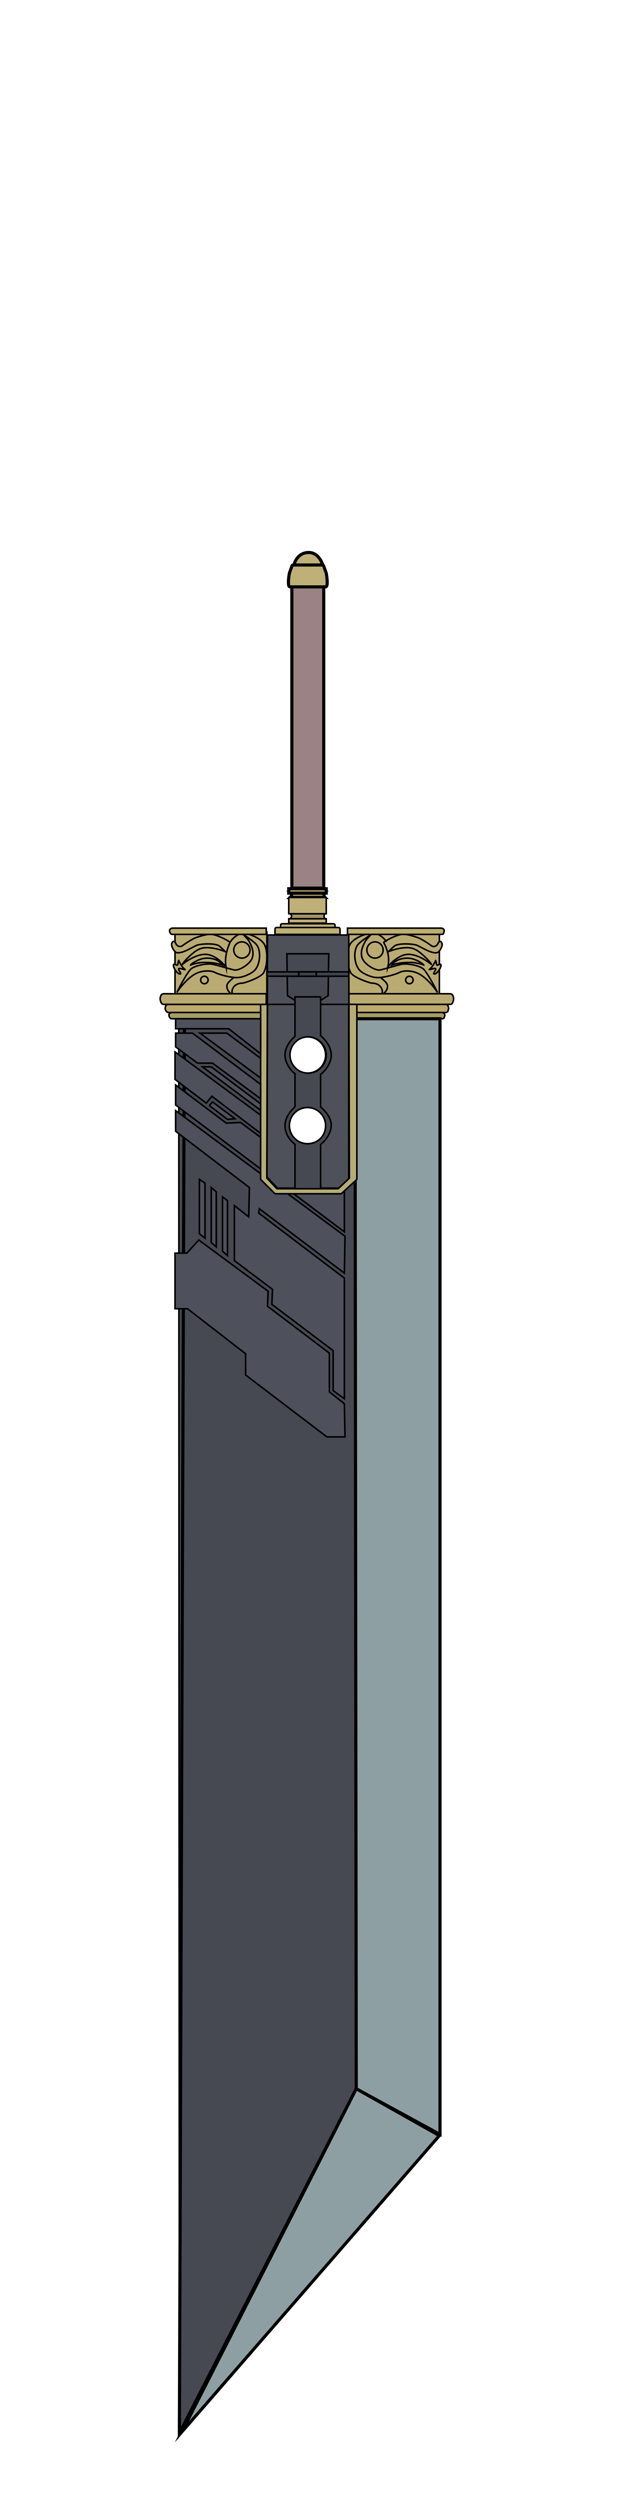 <?xml version="1.0" encoding="utf-8"?>
<!-- Generator: Adobe Illustrator 19.0.0, SVG Export Plug-In . SVG Version: 6.00 Build 0)  -->
<svg version="1.1" id="Layer_1" xmlns="http://www.w3.org/2000/svg" xmlns:xlink="http://www.w3.org/1999/xlink" x="0px" y="0px"
	 viewBox="0 0 100 400" style="enable-background:new 0 0 100 400;" xml:space="preserve">
<style type="text/css">
	.st0{fill:#464952;stroke:#000000;stroke-width:0.25;stroke-miterlimit:10;}
	.st1{fill:#464952;stroke:#000000;stroke-width:0.5;stroke-miterlimit:10;}
	.st2{fill:#4E505C;stroke:#000000;stroke-width:0.25;stroke-miterlimit:10;}
	.st3{fill:#BFB077;stroke:#000000;stroke-width:0.5;stroke-miterlimit:10;}
	.st4{fill:#9B8285;stroke:#000000;stroke-width:0.5;stroke-miterlimit:10;}
	.st5{fill:#BFB077;stroke:#000000;stroke-width:0.25;stroke-miterlimit:10;}
	.st6{fill:#A59469;stroke:#000000;stroke-width:0.5;stroke-miterlimit:10;}
	.st7{fill:#A59469;stroke:#000000;stroke-width:0.25;stroke-miterlimit:10;}
	.st8{fill:#BEAA6D;stroke:#000000;stroke-width:0.25;stroke-miterlimit:10;}
	.st9{fill:#A69D62;stroke:#000000;stroke-width:0.25;stroke-miterlimit:10;}
	.st10{fill:#BAAB72;stroke:#000000;stroke-width:0.25;stroke-miterlimit:10;}
	.st11{fill:none;stroke:#000000;stroke-width:0.25;stroke-miterlimit:10;}
	.st12{fill:#BDAF70;stroke:#000000;stroke-width:0.25;stroke-miterlimit:10;}
	.st13{fill:#8D9FA3;stroke:#000000;stroke-width:0.5;stroke-miterlimit:10;}
	.st14{fill:#B6AD76;stroke:#000000;stroke-width:0.25;stroke-miterlimit:10;}
	.st15{fill:#4E515A;stroke:#000000;stroke-width:0.25;stroke-miterlimit:10;}
	.st16{fill:#40424E;stroke:#000000;stroke-width:0.25;stroke-miterlimit:10;}
	.st17{fill:#3E4148;stroke:#000000;stroke-width:0.25;stroke-miterlimit:10;}
</style>
<polygon id="XMLID_91_" class="st0" points="28.7,389.2 28.6,164.6 29.8,164.6 "/>
<polygon id="XMLID_68_" class="st1" points="57,334.2 28.7,389.3 29.5,163 43.7,163 44,183.7 57,183.8 "/>
<polygon id="XMLID_94_" class="st2" points="33,176.5 28,172.7 28,168.3 42.2,178.8 42.3,181.8 33.9,175.4 "/>
<polygon id="XMLID_110_" class="st2" points="55.1,197.1 28.1,176.8 28.1,173.6 36.2,179.7 38.5,179.6 51.8,189.5 55.1,189.5 "/>
<polygon id="XMLID_119_" class="st2" points="39.9,190 28.1,181 28.1,177.7 55.2,197.8 55.1,203.7 41.5,193.4 41.4,194.1 
	55.1,204.5 55.1,223.8 53.3,222.5 53.3,216.1 43.5,208.7 43.6,206.3 37.5,201.7 37.5,192.9 39.8,194.7 "/>
<polygon id="XMLID_95_" class="st2" points="43.3,177.8 43.1,178.7 32.4,170.7 33.8,170.7 "/>
<polygon id="XMLID_151_" class="st2" points="37.6,179 36.4,179.1 33.5,176.9 34,176.3 "/>
<polygon id="XMLID_150_" class="st2" points="45.8,172.4 42.8,173.3 32,165.3 36.3,165.3 "/>
<path id="XMLID_3_" class="st3" d="M46.9,90.9h4.9c0,0-0.5-2.5-2.4-2.5C47.2,88.4,46.9,90.9,46.9,90.9z"/>
<rect id="XMLID_2_" x="46.7" y="93.6" class="st4" width="5.1" height="48.5"/>
<path id="XMLID_4_" class="st3" d="M51.6,90.4c0.1,0,0.2,0.1,0.2,0.2l0.4,1.1c0,0,0.4,2.2-0.1,2.2c-0.4,0-5.2,0-5.7,0
	c-0.5,0-0.1-2.2-0.1-2.2l0.4-1.1c0-0.1,0.1-0.2,0.2-0.2H51.6z"/>
<rect id="XMLID_5_" x="46.2" y="147" class="st5" width="6" height="0.7"/>
<path id="XMLID_11_" class="st6" d="M52,143.6h-5.6l0.1-0.1c0.2-0.2,0.2-0.5,0-0.6l-0.1-0.1H52l0,0C51.8,143,51.8,143.4,52,143.6
	L52,143.6z"/>
<rect id="XMLID_26_" x="46.2" y="142.2" class="st3" width="6" height="0.7"/>
<path id="XMLID_9_" class="st5" d="M53.6,148.6l-8.7,0v-0.6c0-0.1,0.1-0.2,0.3-0.2h8.1c0.2,0,0.3,0.1,0.3,0.2V148.6z"/>
<path id="XMLID_10_" class="st7" d="M52,147h-5.6l0.1-0.1c0.2-0.2,0.2-0.5,0-0.6l-0.1-0.1H52l0,0C51.8,146.4,51.8,146.8,52,147
	L52,147z"/>
<path id="XMLID_8_" class="st5" d="M54.5,149.5l-10.5,0v-0.8c0-0.2,0.1-0.3,0.3-0.3h9.8c0.2,0,0.3,0.1,0.3,0.3V149.5z"/>
<rect id="XMLID_6_" x="46.2" y="143.6" class="st5" width="6" height="2.6"/>
<path id="XMLID_53_" class="st8" d="M27,162h15.7v-1.3H26.9c-0.2,0-0.3,0.1-0.4,0.3l0,0c-0.1,0.2-0.1,0.5,0,0.6l0,0
	C26.6,161.9,26.8,162,27,162z"/>
<path id="XMLID_54_" class="st9" d="M27.5,163h15.1V162H27.5c-0.2,0-0.3,0.1-0.4,0.2l0,0c-0.1,0.1-0.1,0.3,0,0.5l0,0
	C27.2,162.9,27.3,163,27.5,163z"/>
<path id="XMLID_128_" class="st8" d="M71.3,162H55.6v-1.3h15.7c0.2,0,0.3,0.1,0.4,0.3l0,0c0.1,0.2,0.1,0.5,0,0.6l0,0
	C71.7,161.9,71.5,162,71.3,162z"/>
<path id="XMLID_122_" class="st9" d="M70.8,163H55.6V162h15.1c0.2,0,0.3,0.1,0.4,0.2l0,0c0.1,0.1,0.1,0.3,0,0.5l0,0
	C71.1,162.9,70.9,163,70.8,163z"/>
<rect id="XMLID_118_" x="55.6" y="149.1" class="st10" width="14.7" height="10"/>
<path id="XMLID_117_" class="st11" d="M59.5,149.5c-0.3-0.4-2.8,0.4-3.5,1.6c-0.5,0.9-0.6,3.1,0.1,4.5c0.4,0.8,3.1,1.7,3.4,1.7
	c1.3,0,1.9,1,1.6,1.8c0.3,0,1.2-0.9,0.8-1.7c-0.3-0.5-1.3-1.2-1.3-1.2"/>
<path id="XMLID_116_" class="st10" d="M59.4,149.5c0,0-1.7,1.1-2.1,1.6c-0.8,0.9-0.7,3.2,0.3,4.2c0.5,0.5,1.9,1.1,2.6,1.1
	c0.9,0.1,2.9-0.4,3.7-0.8c0.7-0.4,2.2-0.3,3.1,0.2c1.2,0.6,2.5,2.2,3,3c0,0-1.5-3.1-2.3-3.8c-0.8-0.6-2.7-0.9-3.5-0.7
	c-0.9,0.2-2.5,0.7-3.4,0.9c-0.8,0.1-2.2-0.8-2.7-1.6c-0.6-1-0.1-2.2,0.3-2.9C58.5,150.4,59.4,149.5,59.4,149.5z"/>
<circle id="XMLID_115_" class="st11" cx="60" cy="152" r="1.3"/>
<circle id="XMLID_114_" class="st11" cx="65.5" cy="156.8" r="0.6"/>
<path id="XMLID_113_" class="st10" d="M61.4,150.8c-0.1-0.1,1.9-1.2,2.9-1.3c0.7-0.1,1.9,0.3,2.5,0.5c0.6,0.2,1.8,1,2.2,1.3
	c0.4,0.3,0.9,0.1,1.1-0.4c0.1-0.2,0.4-0.5,0.6,0c0.2,0.4-0.3,1.3-0.7,1.5c-0.9,0.3-2.6-0.9-3.4-1.2c-0.8-0.2-2.6-0.3-3.4,0.1
	c-0.3,0.2-1.1,1-1.1,1c-0.1,0,2.8-1.2,4.3-0.4c1.1,0.5,2.8,2.4,2.6,2.4c-0.7-0.6-2.4-1.7-3.8-1.6c-1.6,0.1-3.2,1.9-3.2,2.2
	C62.4,153.6,62.1,152.1,61.4,150.8z"/>
<path id="XMLID_112_" class="st11" d="M67.8,154.4c0-0.1-1.3-1.1-2.6-1.1c-1.9,0-2.5,1.1-2.5,1.1s1.1-0.4,2.5-0.4
	C66.6,153.9,67.8,154.4,67.8,154.4z"/>
<path id="XMLID_111_" class="st11" d="M60.2,149.5c0-0.3,1.4,0.6,1.6,1.2"/>
<path id="XMLID_93_" class="st10" d="M72.1,160.7H55.6v-1.7h16.4c0.2,0,0.4,0.1,0.5,0.4l0,0c0.1,0.2,0.1,0.6,0,0.8l0,0
	C72.4,160.6,72.2,160.7,72.1,160.7z"/>
<path id="XMLID_92_" class="st10" d="M69.7,153.7c0,0-0.5,1.1-1,1.4c-0.2,0.2,0.9-0.3,1-0.1c0.1,0.2-0.4,0.7-0.3,0.8
	c0.4,0.3,1.4-1.2,1.1-1.5c-0.1-0.1-0.5,0.2-0.6,0.1C69.8,154.3,69.8,153.8,69.7,153.7z"/>
<path id="XMLID_82_" class="st12" d="M70.6,149.5h-15v-1h15c0.2,0,0.3,0.1,0.4,0.2l0,0c0.1,0.1,0.1,0.3,0,0.5l0,0
	C71,149.5,70.8,149.5,70.6,149.5z"/>
<polygon id="XMLID_83_" class="st13" points="57,334.2 70.4,341.5 70.4,163 56.8,163 "/>
<path id="XMLID_51_" class="st14" d="M41.7,160.7v28l2.3,2.3h10.6l2.5-2.3v-28H41.7z M49.2,183c-1.6,0-2.9-1.3-2.9-2.9
	c0-1.6,1.3-2.9,2.9-2.9s2.9,1.3,2.9,2.9C52.1,181.8,50.8,183,49.2,183z M49.2,171.7c-1.6,0-2.9-1.3-2.9-2.9c0-1.6,1.3-2.9,2.9-2.9
	s2.9,1.3,2.9,2.9C52.1,170.4,50.8,171.7,49.2,171.7z"/>
<path id="XMLID_72_" class="st15" d="M55.8,149.6h-13l-0.1,38.7l1.7,1.8h9.8l1.7-1.6L55.8,149.6z M49.2,183c-1.6,0-2.9-1.3-2.9-2.9
	c0-1.6,1.3-2.9,2.9-2.9s2.9,1.3,2.9,2.9C52.1,181.8,50.8,183,49.2,183z M49.2,171.7c-1.6,0-2.9-1.3-2.9-2.9c0-1.6,1.3-2.9,2.9-2.9
	s2.9,1.3,2.9,2.9C52.1,170.4,50.8,171.7,49.2,171.7z"/>
<polygon id="XMLID_43_" class="st0" points="51.4,160 47.1,160 46,159.3 45.9,152.6 52.6,152.6 52.5,159.3 "/>
<rect id="XMLID_44_" x="42.7" y="155.5" class="st16" width="13.1" height="0.7"/>
<rect id="XMLID_45_" x="47.8" y="155.5" class="st17" width="2.8" height="0.7"/>
<polygon id="XMLID_66_" class="st11" points="54.1,190.2 44.3,190.2 42.7,188.5 42.8,160.7 55.8,160.7 55.8,188.6 "/>
<path id="XMLID_69_" class="st0" d="M51.3,177.1v-5.2c0.8-0.6,1.7-1.8,1.7-3.1s-0.9-2.4-1.7-3.1v-6.2h-4.1v6.3
	c-0.8,0.7-1.6,1.8-1.6,3s0.8,2.4,1.6,3v5.3c-0.8,0.7-1.6,1.8-1.6,3c0,1.3,0.8,2.4,1.6,3v7.1h4.1v-7.1c0.8-0.6,1.7-1.8,1.7-3.1
	C53,178.9,52.1,177.8,51.3,177.1z M46.4,168.8c0-1.6,1.3-2.9,2.9-2.9s2.9,1.3,2.9,2.9c0,1.6-1.3,2.9-2.9,2.9S46.4,170.4,46.4,168.8z
	 M49.2,183c-1.6,0-2.9-1.3-2.9-2.9c0-1.6,1.3-2.9,2.9-2.9s2.9,1.3,2.9,2.9C52.1,181.8,50.8,183,49.2,183z"/>
<rect id="XMLID_7_" x="28" y="149.1" class="st10" width="14.7" height="10"/>
<polygon id="XMLID_46_" class="st2" points="41.7,163 28.1,163 28.1,164.6 36.6,164.6 41.7,168.6 "/>
<polygon id="XMLID_67_" class="st2" points="41.7,173.5 41.7,175.8 34,170.1 31.6,170.1 28.1,167.5 28.1,165.3 30.8,165.3 "/>
<path id="XMLID_74_" class="st11" d="M38.8,149.5c0.3-0.4,2.8,0.4,3.5,1.6c0.5,0.9,0.6,3.1-0.1,4.5c-0.4,0.8-3.1,1.7-3.4,1.7
	c-1.3,0-1.9,1-1.6,1.8c-0.3,0-1.2-0.9-0.8-1.7c0.3-0.5,1.3-1.2,1.3-1.2"/>
<path id="XMLID_75_" class="st10" d="M38.9,149.5c0,0,1.7,1.1,2.1,1.6c0.8,0.9,0.7,3.2-0.3,4.2c-0.5,0.5-1.9,1.1-2.6,1.1
	c-0.9,0.1-2.9-0.4-3.7-0.8c-0.7-0.4-2.2-0.3-3.1,0.2c-1.2,0.6-2.5,2.2-3,3c0,0,1.5-3.1,2.3-3.8c0.8-0.6,2.7-0.9,3.5-0.7
	c0.9,0.2,2.5,0.7,3.4,0.9c0.8,0.1,2.2-0.8,2.7-1.6c0.6-1,0.1-2.2-0.3-2.9C39.8,150.4,38.9,149.5,38.9,149.5z"/>
<circle id="XMLID_76_" class="st11" cx="38.7" cy="152" r="1.3"/>
<circle id="XMLID_77_" class="st11" cx="32.7" cy="156.8" r="0.6"/>
<path id="XMLID_78_" class="st10" d="M36.8,150.8c0.1-0.1-1.9-1.2-2.9-1.3c-0.7-0.1-1.9,0.3-2.5,0.5c-0.6,0.2-1.8,1-2.2,1.3
	c-0.4,0.3-0.9,0.1-1.1-0.4c-0.1-0.2-0.4-0.5-0.6,0c-0.2,0.4,0.3,1.3,0.7,1.5c0.9,0.3,2.6-0.9,3.4-1.2c0.8-0.2,2.6-0.3,3.4,0.1
	c0.3,0.2,1.1,1,1.1,1c0.1,0-2.8-1.2-4.3-0.4c-1.1,0.5-2.8,2.4-2.6,2.4c0.7-0.6,2.4-1.7,3.8-1.6c1.6,0.1,3.2,1.9,3.2,2.2
	C35.9,153.6,36.2,152.1,36.8,150.8z"/>
<path id="XMLID_88_" class="st11" d="M30.5,154.4c0-0.1,1.3-1.1,2.6-1.1c1.9,0,2.5,1.1,2.5,1.1s-1.1-0.4-2.5-0.4
	C31.7,153.9,30.5,154.4,30.5,154.4z"/>
<path id="XMLID_90_" class="st11" d="M38.5,149.5c0-0.3-1.4,0.6-1.6,1.2"/>
<path id="XMLID_48_" class="st10" d="M26.2,160.7h16.4v-1.7H26.2c-0.2,0-0.4,0.1-0.5,0.4l0,0c-0.1,0.2-0.1,0.6,0,0.8l0,0
	C25.8,160.6,26,160.7,26.2,160.7z"/>
<path id="XMLID_89_" class="st10" d="M28.6,153.7c0,0,0.5,1.1,1,1.4c0.2,0.2-0.9-0.3-1-0.1c-0.1,0.2,0.4,0.7,0.3,0.8
	c-0.4,0.3-1.4-1.2-1.1-1.5c0.1-0.1,0.5,0.2,0.6,0.1C28.5,154.3,28.5,153.8,28.6,153.7z"/>
<path id="XMLID_42_" class="st12" d="M27.6,149.5h15v-1h-15c-0.2,0-0.3,0.1-0.4,0.2l0,0c-0.1,0.1-0.1,0.3,0,0.5l0,0
	C27.3,149.5,27.5,149.5,27.6,149.5z"/>
<polygon id="XMLID_84_" class="st13" points="70.3,341.7 29.1,389.1 57,334.2 "/>
<polygon id="XMLID_120_" class="st2" points="31.9,188.7 32.8,189.3 32.8,198.1 31.9,197.4 "/>
<polygon id="XMLID_153_" class="st2" points="33.8,190 34.6,190.7 34.6,199.5 33.8,198.8 "/>
<polygon id="XMLID_154_" class="st2" points="35.6,191.5 36.4,192.1 36.4,200.9 35.6,200.2 "/>
<polygon id="XMLID_152_" class="st2" points="30,209.4 28,209.4 28,200.5 29.9,200.5 31.8,198.4 42.9,206.6 42.8,209 52.7,216.5 
	52.7,222.7 55.1,224.6 55.2,229.9 52.3,229.9 39.3,220 39.3,216.6 "/>
</svg>
